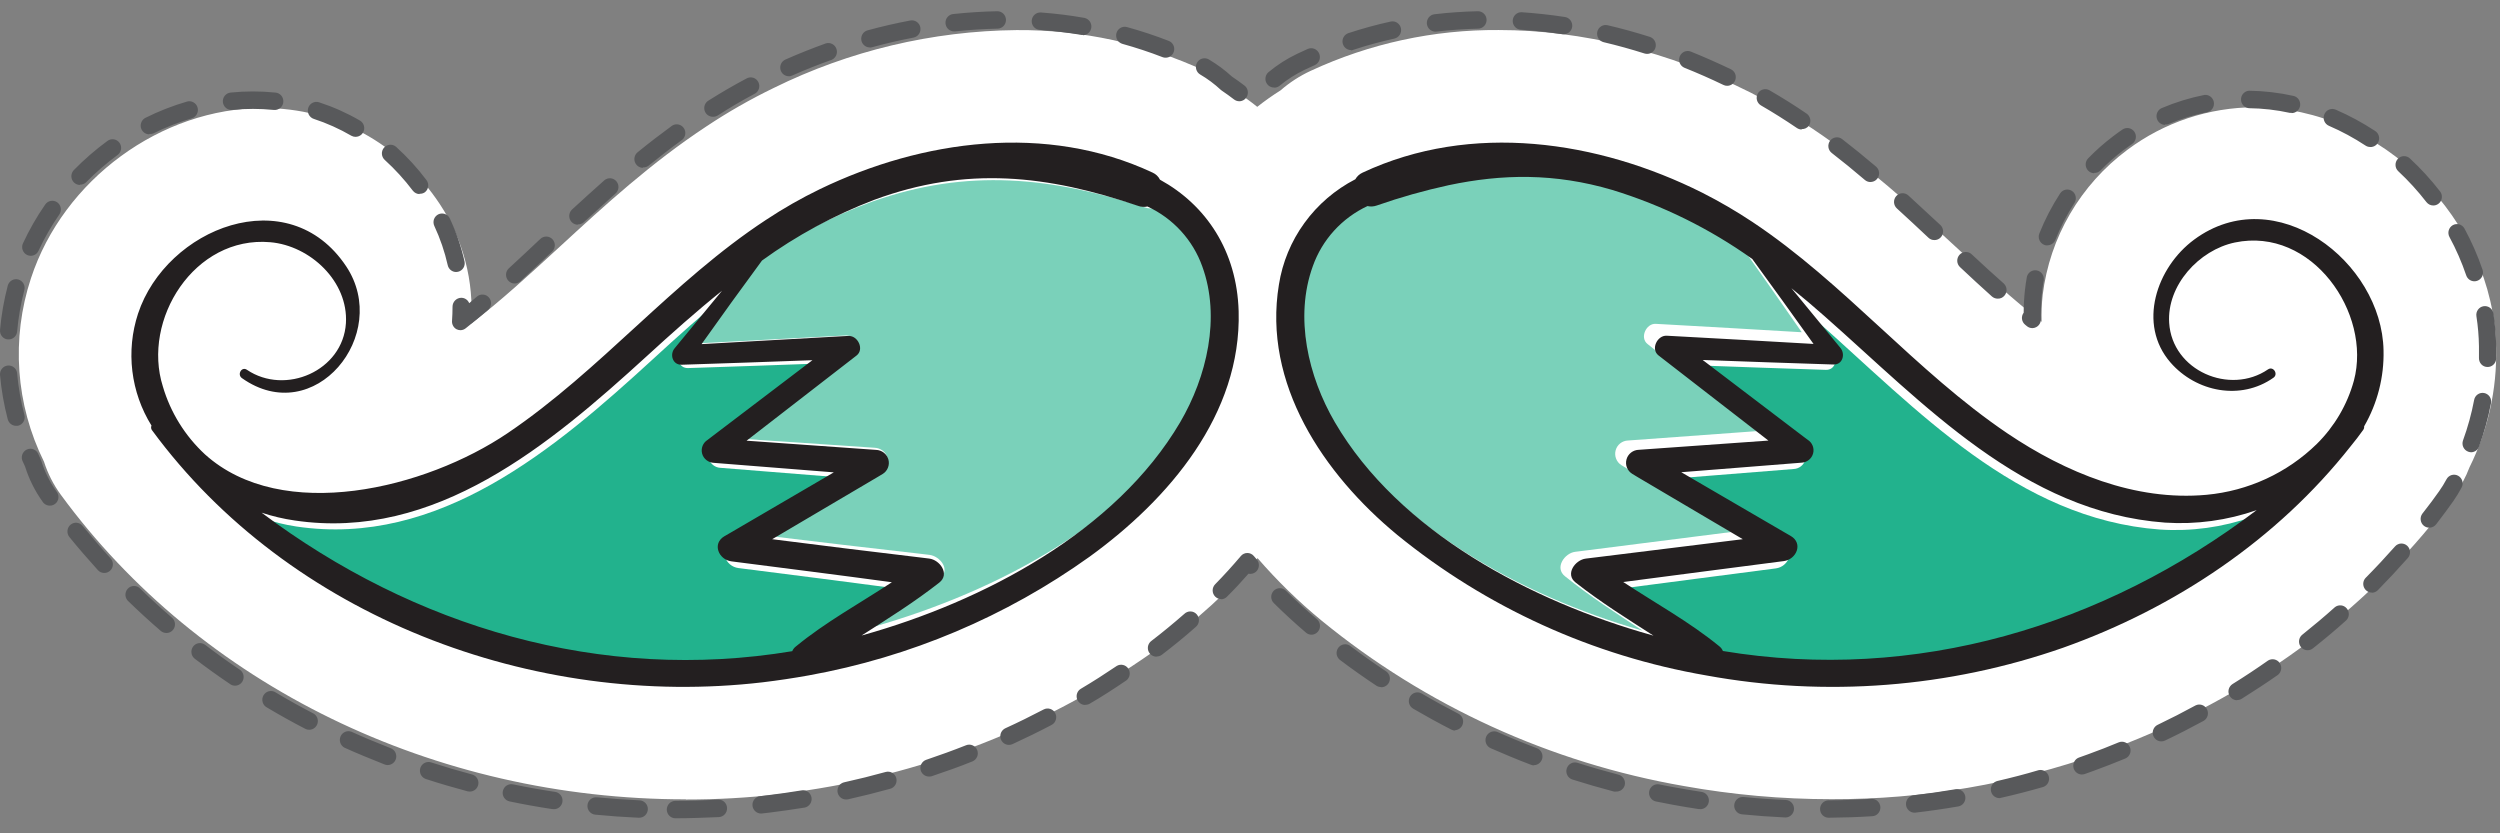 <svg width="87" height="29" viewBox="0 0 87 29" fill="none" xmlns="http://www.w3.org/2000/svg">
<rect x="0" y="0" width="87" height="29" fill="#808080" stroke="none"/>
<path d="M23.871 27.823C24.951 27.824 26.03 27.763 27.103 27.64C27.731 27.563 28.351 27.469 28.955 27.359C33.078 26.608 36.978 24.951 40.369 22.511C41.615 21.613 42.754 20.577 43.763 19.423C44.441 20.207 45.185 20.933 45.986 21.593C49.614 24.563 53.961 26.548 58.6 27.354C60.292 27.658 62.009 27.812 63.73 27.812C66.919 27.821 70.085 27.281 73.086 26.216C77.866 24.512 81.944 21.635 84.882 17.919C85.087 17.664 85.269 17.426 85.437 17.195C85.645 16.907 85.814 16.593 85.939 16.261C86.581 14.971 86.898 13.546 86.865 12.109C86.784 7.647 82.861 3.733 78.474 3.733C76.868 3.736 75.308 4.257 74.029 5.217C73.221 5.818 72.544 6.575 72.038 7.441C71.532 8.307 71.209 9.265 71.086 10.258C71.052 10.571 71.039 10.885 71.049 11.2C70.049 10.423 69.076 9.527 68.062 8.592C66.536 7.187 64.956 5.734 63.061 4.469C62.371 4.011 61.653 3.593 60.913 3.218C58.081 1.796 55.053 1.045 52.155 1.045C49.893 1.029 47.656 1.515 45.608 2.467C45.229 2.643 44.878 2.871 44.563 3.145C44.283 3.321 44.012 3.513 43.752 3.718C43.526 3.536 43.291 3.365 43.045 3.203C42.714 2.905 42.339 2.658 41.934 2.47C39.883 1.518 37.643 1.031 35.378 1.047C32.442 1.077 29.551 1.766 26.923 3.062C26.116 3.453 25.336 3.898 24.59 4.394C22.66 5.666 21.047 7.143 19.488 8.578C18.437 9.543 17.432 10.467 16.393 11.264C16.502 9.796 16.12 8.334 15.306 7.103C13.896 4.979 11.655 3.759 9.161 3.759C5.605 3.759 2.205 6.251 1.079 9.679C0.383 11.787 0.546 14.08 1.532 16.07C1.663 16.48 1.86 16.866 2.114 17.214C6.972 23.852 15.104 27.817 23.866 27.817L23.871 27.823Z" fill="white"/>
<path d="M23.503 28.476C23.424 28.476 23.348 28.444 23.292 28.387C23.236 28.331 23.204 28.253 23.204 28.173C23.204 28.093 23.236 28.016 23.292 27.959C23.348 27.902 23.424 27.87 23.503 27.87C23.992 27.87 24.489 27.855 24.986 27.829C25.025 27.826 25.065 27.831 25.102 27.843C25.14 27.856 25.174 27.877 25.204 27.903C25.233 27.93 25.257 27.963 25.274 27.999C25.291 28.035 25.3 28.075 25.301 28.115C25.303 28.155 25.298 28.195 25.285 28.232C25.272 28.27 25.252 28.304 25.225 28.334C25.199 28.364 25.168 28.388 25.132 28.405C25.097 28.422 25.058 28.433 25.019 28.435C24.511 28.457 24.003 28.476 23.503 28.476ZM63.637 28.457C63.557 28.457 63.481 28.425 63.425 28.369C63.37 28.312 63.338 28.235 63.338 28.154C63.338 28.074 63.37 27.997 63.425 27.94C63.481 27.884 63.557 27.852 63.637 27.852C64.132 27.852 64.628 27.829 65.12 27.799C65.199 27.794 65.277 27.822 65.336 27.875C65.396 27.929 65.432 28.004 65.437 28.085C65.439 28.125 65.434 28.164 65.421 28.202C65.408 28.239 65.388 28.274 65.362 28.304C65.336 28.334 65.305 28.358 65.269 28.375C65.234 28.392 65.196 28.402 65.157 28.404C64.66 28.436 64.152 28.453 63.646 28.457H63.637ZM22.24 28.457H22.22C21.719 28.435 21.211 28.399 20.713 28.35C20.634 28.342 20.561 28.303 20.511 28.241C20.46 28.179 20.436 28.099 20.444 28.019C20.451 27.939 20.49 27.865 20.551 27.814C20.612 27.763 20.691 27.739 20.77 27.746C21.259 27.793 21.755 27.829 22.253 27.852C22.332 27.854 22.407 27.887 22.462 27.945C22.517 28.003 22.547 28.081 22.545 28.161C22.543 28.241 22.51 28.318 22.453 28.373C22.396 28.429 22.319 28.459 22.24 28.457ZM62.141 28.448H62.128C61.627 28.425 61.119 28.388 60.62 28.339C60.581 28.335 60.543 28.324 60.508 28.305C60.474 28.287 60.443 28.261 60.418 28.23C60.393 28.2 60.374 28.164 60.363 28.126C60.351 28.088 60.347 28.047 60.352 28.008C60.36 27.928 60.398 27.854 60.459 27.803C60.52 27.752 60.599 27.728 60.678 27.735C61.165 27.784 61.662 27.82 62.161 27.84C62.236 27.848 62.306 27.884 62.356 27.941C62.407 27.999 62.434 28.073 62.432 28.15C62.43 28.227 62.4 28.3 62.347 28.355C62.295 28.411 62.224 28.444 62.148 28.448H62.141ZM26.484 28.311C26.407 28.311 26.334 28.281 26.279 28.228C26.223 28.175 26.19 28.102 26.186 28.025C26.181 27.948 26.206 27.872 26.256 27.812C26.305 27.753 26.374 27.715 26.45 27.707L26.695 27.677C27.105 27.626 27.516 27.568 27.917 27.502C27.992 27.495 28.068 27.517 28.128 27.564C28.188 27.612 28.228 27.68 28.241 27.756C28.253 27.832 28.236 27.91 28.194 27.974C28.152 28.039 28.087 28.084 28.013 28.102C27.605 28.168 27.186 28.228 26.767 28.28L26.515 28.309L26.484 28.311ZM66.616 28.282C66.541 28.279 66.47 28.248 66.417 28.195C66.364 28.142 66.332 28.071 66.328 27.995C66.324 27.919 66.348 27.845 66.395 27.786C66.442 27.727 66.509 27.688 66.582 27.677C67.074 27.62 67.567 27.549 68.047 27.466C68.125 27.453 68.205 27.471 68.27 27.518C68.335 27.564 68.378 27.635 68.392 27.714C68.405 27.794 68.387 27.875 68.341 27.941C68.295 28.006 68.225 28.051 68.147 28.064C67.656 28.149 67.151 28.222 66.649 28.28L66.616 28.282ZM19.259 28.156H19.215C18.718 28.081 18.217 27.991 17.732 27.889C17.654 27.873 17.586 27.826 17.542 27.759C17.498 27.692 17.483 27.61 17.499 27.531C17.515 27.452 17.561 27.383 17.627 27.339C17.694 27.295 17.774 27.279 17.852 27.295C18.33 27.395 18.82 27.483 19.307 27.556C19.385 27.564 19.456 27.603 19.506 27.663C19.556 27.724 19.581 27.802 19.575 27.88C19.569 27.959 19.534 28.032 19.475 28.085C19.417 28.137 19.341 28.164 19.263 28.16L19.259 28.156ZM59.16 28.156H59.115C58.811 28.111 58.509 28.06 58.207 28.004C58.021 27.968 57.819 27.931 57.626 27.891C57.588 27.883 57.551 27.868 57.519 27.846C57.486 27.823 57.458 27.795 57.437 27.762C57.415 27.729 57.4 27.691 57.392 27.652C57.385 27.613 57.385 27.573 57.393 27.534C57.401 27.495 57.416 27.458 57.438 27.425C57.46 27.392 57.488 27.363 57.521 27.341C57.553 27.32 57.59 27.304 57.629 27.297C57.667 27.289 57.707 27.289 57.745 27.297C57.931 27.337 58.116 27.372 58.312 27.406C58.609 27.462 58.906 27.511 59.202 27.556C59.279 27.565 59.35 27.603 59.4 27.663C59.45 27.723 59.474 27.801 59.469 27.879C59.463 27.958 59.428 28.031 59.37 28.083C59.312 28.136 59.237 28.163 59.16 28.16V28.156ZM29.45 27.822C29.375 27.824 29.302 27.797 29.245 27.747C29.189 27.697 29.153 27.628 29.145 27.552C29.137 27.477 29.157 27.401 29.201 27.339C29.246 27.278 29.311 27.236 29.385 27.222C29.865 27.116 30.349 26.996 30.823 26.864C30.9 26.843 30.982 26.854 31.05 26.894C31.119 26.933 31.17 27 31.191 27.077C31.211 27.155 31.201 27.237 31.162 27.307C31.122 27.377 31.058 27.428 30.981 27.449C30.497 27.583 30.002 27.707 29.513 27.816L29.45 27.822ZM69.578 27.775C69.505 27.774 69.434 27.747 69.38 27.697C69.325 27.647 69.291 27.579 69.283 27.505C69.275 27.431 69.294 27.357 69.336 27.296C69.379 27.236 69.442 27.193 69.513 27.177C69.993 27.066 70.475 26.942 70.946 26.801C71.021 26.785 71.098 26.798 71.163 26.838C71.228 26.878 71.276 26.942 71.297 27.016C71.317 27.09 71.31 27.169 71.275 27.238C71.24 27.307 71.181 27.359 71.109 27.385C70.629 27.524 70.136 27.651 69.645 27.762C69.62 27.77 69.595 27.774 69.569 27.775H69.578ZM16.347 27.547C16.321 27.547 16.296 27.544 16.271 27.538C15.785 27.408 15.296 27.265 14.819 27.109C14.782 27.097 14.747 27.077 14.717 27.051C14.688 27.025 14.663 26.994 14.645 26.958C14.627 26.922 14.617 26.884 14.614 26.844C14.611 26.804 14.615 26.764 14.627 26.726C14.639 26.688 14.659 26.653 14.684 26.623C14.71 26.593 14.741 26.568 14.776 26.55C14.811 26.532 14.85 26.521 14.889 26.518C14.928 26.515 14.967 26.519 15.005 26.532C15.472 26.684 15.95 26.825 16.425 26.951C16.495 26.969 16.557 27.013 16.598 27.074C16.639 27.135 16.656 27.209 16.647 27.282C16.638 27.355 16.603 27.423 16.548 27.471C16.494 27.52 16.423 27.547 16.351 27.547H16.347ZM56.243 27.547C56.219 27.55 56.194 27.55 56.169 27.547C55.684 27.419 55.194 27.278 54.716 27.126C54.64 27.101 54.577 27.047 54.541 26.975C54.505 26.903 54.498 26.819 54.523 26.742C54.548 26.666 54.601 26.602 54.672 26.565C54.743 26.528 54.825 26.522 54.901 26.547C55.368 26.697 55.847 26.834 56.323 26.959C56.362 26.969 56.398 26.986 56.43 27.011C56.462 27.035 56.489 27.066 56.508 27.101C56.529 27.136 56.541 27.174 56.547 27.215C56.552 27.255 56.549 27.296 56.538 27.335C56.518 27.399 56.477 27.455 56.422 27.494C56.367 27.532 56.301 27.55 56.234 27.545L56.243 27.547ZM32.329 27.024C32.266 27.024 32.205 27.004 32.153 26.967C32.102 26.93 32.064 26.878 32.043 26.817C32.02 26.743 32.027 26.662 32.061 26.591C32.096 26.521 32.156 26.468 32.229 26.442C32.698 26.284 33.167 26.114 33.621 25.934C33.695 25.905 33.777 25.906 33.849 25.939C33.922 25.971 33.979 26.031 34.008 26.106C34.036 26.181 34.035 26.264 34.003 26.337C33.971 26.411 33.912 26.469 33.838 26.498C33.373 26.686 32.894 26.855 32.416 27.015C32.386 27.023 32.356 27.025 32.325 27.023L32.329 27.024ZM72.444 26.953C72.374 26.952 72.307 26.925 72.254 26.879C72.201 26.833 72.165 26.769 72.154 26.699C72.142 26.629 72.155 26.557 72.19 26.496C72.225 26.434 72.28 26.387 72.346 26.363L72.667 26.248C73.037 26.116 73.386 25.977 73.731 25.834C73.767 25.819 73.806 25.811 73.846 25.812C73.885 25.812 73.924 25.82 73.96 25.836C73.997 25.851 74.03 25.874 74.058 25.902C74.085 25.931 74.107 25.964 74.122 26.002C74.137 26.038 74.144 26.078 74.144 26.118C74.144 26.158 74.136 26.198 74.121 26.235C74.105 26.271 74.083 26.305 74.055 26.333C74.027 26.361 73.993 26.383 73.957 26.398C73.605 26.543 73.24 26.686 72.869 26.821L72.543 26.938C72.511 26.948 72.478 26.953 72.444 26.953ZM53.383 26.635C53.347 26.635 53.311 26.628 53.277 26.614C52.808 26.438 52.337 26.238 51.878 26.039C51.804 26.007 51.746 25.946 51.716 25.871C51.686 25.795 51.687 25.71 51.719 25.636C51.751 25.561 51.811 25.502 51.885 25.472C51.96 25.442 52.043 25.443 52.117 25.475C52.567 25.676 53.029 25.866 53.487 26.039C53.552 26.065 53.606 26.112 53.64 26.174C53.674 26.235 53.686 26.307 53.674 26.377C53.661 26.446 53.626 26.509 53.573 26.555C53.52 26.601 53.453 26.627 53.383 26.628V26.635ZM13.49 26.624C13.453 26.624 13.417 26.617 13.383 26.603C12.914 26.415 12.443 26.227 11.985 26.018C11.918 25.982 11.867 25.921 11.842 25.848C11.818 25.775 11.821 25.696 11.852 25.625C11.883 25.555 11.94 25.499 12.009 25.469C12.079 25.439 12.158 25.437 12.229 25.464C12.676 25.667 13.136 25.858 13.596 26.037C13.662 26.062 13.717 26.109 13.752 26.171C13.786 26.233 13.798 26.305 13.786 26.375C13.773 26.446 13.737 26.509 13.682 26.554C13.628 26.6 13.56 26.624 13.49 26.624ZM35.111 25.922C35.043 25.923 34.976 25.9 34.923 25.856C34.869 25.813 34.832 25.752 34.817 25.684C34.803 25.616 34.812 25.545 34.843 25.483C34.874 25.421 34.925 25.372 34.987 25.343C35.436 25.138 35.883 24.918 36.32 24.689C36.391 24.652 36.473 24.645 36.548 24.67C36.586 24.682 36.621 24.701 36.651 24.727C36.681 24.753 36.705 24.784 36.723 24.82C36.741 24.855 36.752 24.894 36.756 24.933C36.759 24.973 36.754 25.013 36.742 25.051C36.73 25.089 36.711 25.124 36.686 25.155C36.66 25.185 36.629 25.21 36.594 25.229C36.15 25.462 35.692 25.686 35.234 25.896C35.195 25.913 35.154 25.922 35.111 25.922ZM75.216 25.8C75.148 25.801 75.081 25.778 75.028 25.735C74.975 25.692 74.937 25.631 74.922 25.564C74.907 25.497 74.916 25.426 74.946 25.364C74.976 25.302 75.026 25.252 75.088 25.223C75.535 25.009 75.98 24.781 76.41 24.546C76.479 24.513 76.558 24.509 76.631 24.533C76.704 24.558 76.765 24.61 76.801 24.678C76.837 24.747 76.846 24.827 76.826 24.902C76.806 24.977 76.759 25.041 76.693 25.082C76.254 25.321 75.8 25.554 75.342 25.772C75.302 25.791 75.259 25.8 75.216 25.8ZM50.645 25.424C50.598 25.425 50.551 25.414 50.51 25.392C50.061 25.163 49.614 24.916 49.18 24.663C49.146 24.643 49.116 24.617 49.091 24.586C49.067 24.555 49.049 24.519 49.038 24.481C49.027 24.442 49.024 24.402 49.029 24.363C49.033 24.323 49.045 24.285 49.064 24.25C49.084 24.215 49.109 24.184 49.14 24.16C49.171 24.135 49.206 24.117 49.244 24.106C49.282 24.095 49.321 24.091 49.36 24.096C49.399 24.101 49.437 24.113 49.471 24.132C49.896 24.383 50.333 24.621 50.769 24.847C50.825 24.88 50.868 24.93 50.894 24.99C50.919 25.05 50.924 25.117 50.909 25.18C50.894 25.244 50.859 25.3 50.809 25.342C50.76 25.384 50.698 25.408 50.634 25.411L50.645 25.424ZM10.757 25.396C10.71 25.397 10.664 25.385 10.622 25.362C10.175 25.131 9.73 24.883 9.297 24.625C9.26 24.607 9.227 24.581 9.2 24.549C9.173 24.517 9.153 24.48 9.141 24.44C9.129 24.399 9.126 24.357 9.13 24.316C9.135 24.274 9.149 24.234 9.169 24.198C9.19 24.162 9.218 24.13 9.251 24.105C9.285 24.081 9.323 24.063 9.363 24.054C9.403 24.045 9.445 24.044 9.486 24.052C9.526 24.06 9.565 24.077 9.599 24.1C10.023 24.354 10.459 24.597 10.896 24.823C10.957 24.853 11.005 24.904 11.034 24.966C11.062 25.028 11.069 25.098 11.053 25.165C11.037 25.231 10.999 25.29 10.946 25.332C10.893 25.374 10.827 25.397 10.759 25.396H10.757ZM37.766 24.533C37.7 24.533 37.636 24.512 37.584 24.471C37.532 24.431 37.494 24.374 37.477 24.31C37.459 24.246 37.464 24.177 37.488 24.116C37.513 24.054 37.557 24.002 37.614 23.969C38.039 23.717 38.459 23.448 38.867 23.172C38.933 23.134 39.011 23.123 39.085 23.141C39.158 23.159 39.223 23.204 39.265 23.268C39.307 23.332 39.323 23.41 39.311 23.486C39.299 23.562 39.259 23.63 39.199 23.677C38.782 23.959 38.352 24.241 37.918 24.491C37.871 24.517 37.819 24.529 37.766 24.527V24.533ZM77.848 24.367C77.797 24.368 77.747 24.355 77.702 24.329C77.658 24.304 77.621 24.267 77.594 24.223C77.574 24.189 77.56 24.151 77.553 24.112C77.547 24.072 77.549 24.032 77.558 23.993C77.567 23.954 77.584 23.918 77.607 23.886C77.63 23.853 77.659 23.826 77.692 23.805C78.113 23.544 78.53 23.267 78.931 22.985C78.996 22.945 79.075 22.932 79.149 22.948C79.224 22.964 79.29 23.009 79.334 23.072C79.377 23.136 79.395 23.215 79.384 23.291C79.372 23.368 79.332 23.438 79.272 23.486C78.862 23.773 78.436 24.05 78.004 24.322C77.957 24.35 77.903 24.363 77.848 24.362V24.367ZM48.055 23.909C47.997 23.908 47.94 23.891 47.892 23.858C47.469 23.578 47.052 23.282 46.652 22.982C46.617 22.959 46.587 22.93 46.564 22.895C46.541 22.86 46.525 22.821 46.517 22.78C46.51 22.739 46.511 22.697 46.52 22.656C46.529 22.616 46.547 22.577 46.571 22.544C46.596 22.51 46.627 22.482 46.662 22.461C46.698 22.44 46.737 22.427 46.779 22.422C46.819 22.417 46.861 22.421 46.9 22.433C46.94 22.445 46.976 22.466 47.008 22.493C47.399 22.788 47.807 23.078 48.22 23.352C48.278 23.386 48.323 23.439 48.347 23.502C48.372 23.565 48.375 23.635 48.356 23.7C48.337 23.765 48.297 23.822 48.242 23.861C48.188 23.9 48.122 23.92 48.055 23.916V23.909ZM8.179 23.862C8.12 23.862 8.062 23.844 8.014 23.811C7.595 23.529 7.18 23.23 6.779 22.925C6.748 22.901 6.721 22.871 6.701 22.837C6.681 22.803 6.668 22.765 6.663 22.725C6.652 22.645 6.672 22.565 6.72 22.5C6.767 22.436 6.838 22.393 6.917 22.382C6.996 22.371 7.075 22.392 7.139 22.44C7.53 22.739 7.936 23.03 8.346 23.307C8.399 23.343 8.44 23.396 8.461 23.457C8.483 23.518 8.484 23.585 8.466 23.647C8.447 23.709 8.409 23.764 8.357 23.803C8.306 23.841 8.243 23.862 8.179 23.862ZM40.25 22.852C40.187 22.853 40.125 22.834 40.073 22.798C40.021 22.761 39.982 22.709 39.961 22.648C39.941 22.587 39.94 22.521 39.958 22.46C39.977 22.399 40.014 22.345 40.065 22.307C40.46 22.004 40.845 21.686 41.211 21.366C41.24 21.337 41.275 21.314 41.313 21.299C41.351 21.283 41.392 21.276 41.433 21.278C41.474 21.279 41.515 21.289 41.552 21.307C41.589 21.325 41.622 21.351 41.649 21.382C41.676 21.414 41.697 21.451 41.709 21.491C41.721 21.53 41.726 21.572 41.721 21.614C41.717 21.655 41.704 21.696 41.684 21.732C41.664 21.768 41.636 21.8 41.604 21.825C41.233 22.156 40.831 22.482 40.425 22.792C40.375 22.827 40.315 22.846 40.254 22.846L40.25 22.852ZM80.306 22.628C80.244 22.628 80.183 22.609 80.132 22.573C80.081 22.536 80.043 22.484 80.022 22.425C80.002 22.365 80.001 22.3 80.018 22.24C80.036 22.179 80.072 22.125 80.121 22.087C80.507 21.778 80.89 21.457 81.257 21.128C81.318 21.081 81.393 21.06 81.468 21.067C81.544 21.075 81.613 21.111 81.663 21.169C81.714 21.226 81.74 21.301 81.739 21.378C81.737 21.454 81.707 21.528 81.654 21.583C81.283 21.919 80.885 22.25 80.488 22.564C80.436 22.605 80.372 22.628 80.306 22.628ZM45.639 22.088C45.572 22.088 45.506 22.064 45.454 22.021C45.056 21.682 44.683 21.338 44.329 20.988C44.301 20.961 44.278 20.928 44.263 20.891C44.247 20.854 44.239 20.815 44.238 20.775C44.238 20.735 44.245 20.696 44.26 20.659C44.274 20.622 44.296 20.588 44.323 20.56C44.351 20.531 44.383 20.509 44.419 20.493C44.455 20.477 44.494 20.469 44.533 20.468C44.573 20.468 44.612 20.475 44.648 20.49C44.684 20.504 44.718 20.526 44.746 20.554C45.089 20.894 45.452 21.227 45.823 21.543C45.871 21.583 45.907 21.637 45.924 21.697C45.941 21.758 45.94 21.822 45.919 21.882C45.899 21.942 45.861 21.993 45.811 22.03C45.76 22.067 45.7 22.088 45.638 22.088H45.639ZM5.782 22.028C5.714 22.026 5.649 22.001 5.596 21.957C5.214 21.628 4.836 21.282 4.473 20.93C4.441 20.904 4.415 20.87 4.397 20.833C4.378 20.796 4.367 20.755 4.365 20.713C4.363 20.672 4.369 20.63 4.383 20.591C4.397 20.552 4.419 20.516 4.447 20.486C4.476 20.455 4.51 20.431 4.548 20.415C4.586 20.399 4.627 20.391 4.668 20.391C4.709 20.392 4.75 20.401 4.787 20.418C4.825 20.435 4.859 20.459 4.886 20.49C5.24 20.834 5.609 21.173 5.984 21.494C6.03 21.534 6.063 21.587 6.079 21.646C6.095 21.705 6.093 21.768 6.073 21.826C6.053 21.884 6.016 21.934 5.967 21.971C5.918 22.007 5.859 22.027 5.798 22.028H5.782ZM42.499 20.849C42.42 20.849 42.344 20.817 42.288 20.761C42.26 20.733 42.238 20.699 42.223 20.663C42.208 20.626 42.2 20.586 42.2 20.547C42.2 20.507 42.208 20.467 42.223 20.43C42.238 20.394 42.26 20.36 42.288 20.332C42.601 20.013 42.901 19.682 43.181 19.351C43.209 19.317 43.243 19.29 43.283 19.272C43.322 19.253 43.364 19.244 43.407 19.244C43.451 19.244 43.494 19.253 43.533 19.272C43.572 19.29 43.607 19.317 43.635 19.351L43.736 19.469C43.788 19.53 43.814 19.609 43.809 19.689C43.804 19.77 43.767 19.845 43.708 19.898C43.672 19.928 43.63 19.95 43.585 19.962C43.539 19.974 43.492 19.975 43.446 19.966C43.213 20.234 42.966 20.5 42.705 20.759C42.654 20.815 42.584 20.85 42.508 20.855L42.499 20.849ZM82.542 20.622C82.483 20.622 82.424 20.605 82.375 20.571C82.325 20.538 82.287 20.49 82.264 20.435C82.241 20.379 82.235 20.317 82.247 20.258C82.259 20.199 82.288 20.145 82.331 20.103C82.679 19.751 83.02 19.386 83.347 19.016C83.373 18.986 83.404 18.962 83.44 18.945C83.475 18.927 83.513 18.917 83.552 18.915C83.592 18.912 83.631 18.918 83.668 18.931C83.705 18.944 83.739 18.964 83.769 18.991C83.798 19.017 83.822 19.049 83.839 19.085C83.856 19.121 83.866 19.16 83.868 19.199C83.871 19.239 83.865 19.279 83.852 19.316C83.84 19.354 83.82 19.389 83.793 19.418C83.46 19.794 83.109 20.171 82.754 20.533C82.7 20.59 82.627 20.624 82.55 20.627L82.542 20.622ZM3.629 19.939C3.588 19.939 3.547 19.931 3.509 19.915C3.471 19.898 3.437 19.874 3.409 19.843C3.068 19.467 2.732 19.08 2.413 18.687C2.364 18.625 2.34 18.545 2.348 18.465C2.355 18.385 2.394 18.312 2.454 18.26C2.484 18.235 2.519 18.216 2.557 18.204C2.594 18.192 2.634 18.188 2.673 18.192C2.712 18.196 2.75 18.208 2.785 18.226C2.819 18.245 2.85 18.271 2.875 18.302C3.186 18.677 3.514 19.065 3.848 19.43C3.888 19.473 3.914 19.527 3.924 19.585C3.934 19.643 3.927 19.703 3.904 19.757C3.881 19.811 3.842 19.858 3.793 19.89C3.745 19.922 3.688 19.939 3.629 19.939ZM84.537 18.363C84.47 18.363 84.404 18.34 84.352 18.298C84.289 18.248 84.249 18.175 84.24 18.095C84.23 18.015 84.252 17.934 84.301 17.871L84.338 17.824C84.542 17.564 84.72 17.326 84.885 17.09C84.978 16.959 85.062 16.821 85.138 16.679C85.175 16.608 85.239 16.555 85.315 16.532C85.391 16.509 85.473 16.517 85.543 16.556C85.612 16.594 85.664 16.658 85.687 16.735C85.71 16.812 85.702 16.896 85.664 16.966C85.576 17.131 85.479 17.29 85.373 17.442C85.201 17.687 85.017 17.933 84.817 18.194L84.782 18.241C84.753 18.28 84.716 18.311 84.674 18.332C84.631 18.353 84.584 18.364 84.537 18.363ZM1.731 17.596C1.664 17.596 1.598 17.573 1.546 17.53C1.523 17.513 1.503 17.491 1.488 17.467C1.218 17.091 1.009 16.674 0.871 16.231C0.845 16.177 0.819 16.122 0.795 16.068C0.775 16.031 0.763 15.99 0.759 15.949C0.755 15.907 0.76 15.865 0.773 15.825C0.786 15.785 0.807 15.749 0.835 15.717C0.862 15.686 0.896 15.661 0.934 15.644C0.971 15.626 1.012 15.617 1.053 15.616C1.095 15.616 1.136 15.624 1.174 15.64C1.212 15.656 1.246 15.68 1.275 15.71C1.303 15.74 1.326 15.776 1.34 15.816L1.418 15.989C1.425 16.001 1.431 16.014 1.434 16.028C1.555 16.417 1.737 16.784 1.974 17.113C2.013 17.166 2.034 17.23 2.034 17.296C2.034 17.363 2.013 17.427 1.974 17.48C1.945 17.517 1.908 17.547 1.866 17.567C1.824 17.588 1.778 17.598 1.731 17.596ZM86.001 15.739C85.966 15.739 85.931 15.732 85.898 15.72C85.86 15.707 85.825 15.686 85.795 15.659C85.766 15.633 85.742 15.6 85.724 15.563C85.707 15.527 85.697 15.488 85.695 15.447C85.693 15.407 85.699 15.367 85.712 15.329C85.879 14.87 86.009 14.399 86.1 13.918C86.114 13.839 86.159 13.77 86.225 13.724C86.291 13.679 86.371 13.662 86.449 13.677C86.527 13.692 86.596 13.738 86.641 13.804C86.685 13.87 86.702 13.952 86.687 14.031C86.591 14.543 86.452 15.047 86.272 15.536C86.253 15.593 86.216 15.643 86.168 15.68C86.12 15.716 86.061 15.736 86.001 15.739ZM0.559 14.819C0.494 14.819 0.43 14.796 0.377 14.755C0.325 14.715 0.288 14.658 0.27 14.593C0.137 14.088 0.047 13.572 0.001 13.052C-0.006 12.971 0.019 12.891 0.069 12.829C0.12 12.767 0.193 12.728 0.272 12.721C0.311 12.717 0.351 12.721 0.389 12.733C0.426 12.745 0.461 12.764 0.492 12.79C0.522 12.815 0.547 12.847 0.565 12.883C0.583 12.918 0.593 12.957 0.596 12.997C0.64 13.483 0.724 13.965 0.849 14.437C0.86 14.476 0.863 14.517 0.858 14.557C0.853 14.597 0.841 14.636 0.821 14.671C0.801 14.706 0.775 14.736 0.743 14.761C0.712 14.785 0.676 14.803 0.637 14.813C0.612 14.819 0.586 14.821 0.559 14.819ZM86.559 12.771C86.52 12.771 86.481 12.762 86.445 12.746C86.409 12.73 86.377 12.707 86.35 12.678C86.323 12.649 86.302 12.615 86.288 12.578C86.274 12.541 86.267 12.501 86.268 12.461C86.268 12.382 86.268 12.303 86.268 12.224V12.053C86.263 11.701 86.233 11.35 86.179 11.002C86.173 10.963 86.175 10.922 86.184 10.884C86.194 10.845 86.211 10.809 86.234 10.776C86.257 10.744 86.286 10.717 86.32 10.696C86.353 10.676 86.391 10.662 86.43 10.656C86.469 10.65 86.508 10.652 86.546 10.661C86.584 10.671 86.62 10.688 86.652 10.711C86.684 10.735 86.71 10.764 86.731 10.799C86.751 10.833 86.765 10.87 86.771 10.91C86.828 11.283 86.86 11.66 86.867 12.038C86.867 12.098 86.867 12.158 86.867 12.226C86.867 12.294 86.867 12.393 86.867 12.478C86.866 12.518 86.857 12.557 86.841 12.593C86.825 12.63 86.802 12.662 86.773 12.689C86.745 12.717 86.711 12.738 86.674 12.752C86.638 12.766 86.599 12.773 86.559 12.771ZM0.298 11.812H0.272C0.233 11.809 0.195 11.798 0.16 11.78C0.125 11.761 0.094 11.736 0.069 11.705C0.044 11.675 0.025 11.639 0.013 11.601C0.002 11.563 -0.002 11.523 0.001 11.483C0.047 10.962 0.137 10.445 0.27 9.94C0.28 9.901 0.298 9.865 0.322 9.834C0.346 9.802 0.376 9.776 0.41 9.756C0.444 9.736 0.481 9.723 0.52 9.718C0.559 9.713 0.598 9.716 0.636 9.726C0.674 9.737 0.71 9.754 0.741 9.779C0.772 9.803 0.798 9.833 0.817 9.868C0.837 9.902 0.85 9.94 0.855 9.98C0.86 10.019 0.857 10.059 0.847 10.098C0.723 10.569 0.639 11.051 0.596 11.538C0.59 11.613 0.555 11.683 0.5 11.734C0.445 11.785 0.373 11.813 0.298 11.812ZM16.022 11.491C15.973 11.49 15.925 11.478 15.882 11.455C15.831 11.426 15.789 11.382 15.763 11.329C15.736 11.277 15.725 11.217 15.731 11.158C15.742 10.996 15.748 10.836 15.748 10.675C15.748 10.593 15.779 10.515 15.835 10.457C15.892 10.398 15.968 10.365 16.048 10.363C16.108 10.362 16.167 10.379 16.217 10.413C16.267 10.446 16.306 10.494 16.328 10.551L16.597 10.321C16.658 10.269 16.736 10.244 16.815 10.251C16.895 10.258 16.968 10.296 17.019 10.358C17.07 10.419 17.095 10.499 17.088 10.579C17.081 10.66 17.043 10.734 16.983 10.786C16.727 11.004 16.47 11.215 16.213 11.419C16.16 11.465 16.092 11.49 16.022 11.491ZM70.728 11.419C70.66 11.419 70.595 11.397 70.542 11.355L70.474 11.299C70.413 11.25 70.375 11.178 70.365 11.101C70.356 11.023 70.377 10.944 70.424 10.882C70.424 10.625 70.438 10.369 70.466 10.114C70.483 9.955 70.507 9.793 70.535 9.633C70.554 9.559 70.6 9.494 70.663 9.453C70.727 9.412 70.804 9.396 70.879 9.41C70.953 9.423 71.02 9.465 71.065 9.526C71.111 9.587 71.132 9.664 71.124 9.74C71.098 9.887 71.076 10.034 71.061 10.18C71.035 10.418 71.022 10.657 71.022 10.897C71.022 10.966 71.022 11.036 71.022 11.105C71.024 11.163 71.01 11.22 70.98 11.27C70.951 11.32 70.908 11.36 70.857 11.386C70.817 11.407 70.773 11.418 70.728 11.419ZM69.519 10.393C69.446 10.393 69.375 10.366 69.32 10.318C68.95 9.988 68.579 9.644 68.208 9.295C68.15 9.24 68.115 9.164 68.112 9.084C68.109 9.003 68.138 8.925 68.192 8.866C68.245 8.807 68.32 8.772 68.399 8.769C68.479 8.765 68.556 8.794 68.614 8.849C68.985 9.196 69.356 9.534 69.727 9.862C69.756 9.889 69.78 9.92 69.798 9.956C69.815 9.992 69.826 10.03 69.828 10.07C69.831 10.11 69.826 10.149 69.813 10.187C69.8 10.225 69.78 10.259 69.754 10.289C69.725 10.324 69.689 10.351 69.648 10.369C69.608 10.386 69.563 10.395 69.519 10.393ZM17.908 9.866C17.866 9.867 17.825 9.858 17.786 9.84C17.748 9.822 17.715 9.797 17.687 9.765C17.661 9.735 17.64 9.701 17.627 9.664C17.614 9.626 17.608 9.587 17.61 9.547C17.611 9.507 17.621 9.468 17.638 9.432C17.655 9.397 17.678 9.364 17.707 9.338C18.071 9.003 18.437 8.662 18.805 8.313C18.834 8.286 18.867 8.265 18.904 8.251C18.941 8.237 18.98 8.23 19.019 8.232C19.059 8.233 19.097 8.242 19.133 8.259C19.169 8.275 19.201 8.299 19.228 8.328C19.254 8.357 19.275 8.391 19.289 8.429C19.303 8.466 19.309 8.506 19.308 8.546C19.306 8.585 19.297 8.625 19.281 8.661C19.265 8.697 19.242 8.73 19.213 8.757C18.842 9.109 18.474 9.453 18.11 9.787C18.055 9.838 17.982 9.866 17.908 9.866ZM86.109 9.789C86.046 9.789 85.986 9.769 85.935 9.733C85.884 9.696 85.846 9.644 85.825 9.584C85.668 9.123 85.473 8.675 85.241 8.247C85.222 8.212 85.21 8.174 85.206 8.135C85.201 8.095 85.205 8.055 85.216 8.017C85.227 7.979 85.245 7.943 85.269 7.912C85.294 7.881 85.324 7.855 85.358 7.835C85.427 7.797 85.509 7.787 85.585 7.809C85.623 7.82 85.658 7.839 85.689 7.864C85.72 7.888 85.745 7.919 85.764 7.954C86.013 8.413 86.223 8.892 86.393 9.387C86.405 9.424 86.411 9.464 86.409 9.504C86.406 9.544 86.396 9.583 86.379 9.619C86.362 9.654 86.338 9.686 86.308 9.713C86.279 9.739 86.244 9.759 86.207 9.772C86.176 9.784 86.142 9.789 86.109 9.789ZM15.872 9.466C15.804 9.466 15.739 9.442 15.686 9.399C15.633 9.356 15.596 9.296 15.581 9.229C15.475 8.757 15.318 8.299 15.114 7.862C15.097 7.826 15.088 7.787 15.086 7.747C15.084 7.708 15.089 7.668 15.102 7.63C15.116 7.593 15.136 7.558 15.162 7.529C15.189 7.499 15.22 7.476 15.256 7.458C15.291 7.441 15.33 7.432 15.369 7.43C15.408 7.428 15.447 7.434 15.484 7.447C15.521 7.46 15.555 7.481 15.584 7.507C15.613 7.534 15.637 7.566 15.653 7.602C15.878 8.079 16.05 8.58 16.165 9.095C16.182 9.174 16.168 9.256 16.126 9.324C16.083 9.392 16.016 9.44 15.939 9.458C15.917 9.463 15.895 9.466 15.872 9.466ZM1.069 8.902C1.026 8.901 0.983 8.892 0.943 8.873C0.871 8.839 0.816 8.777 0.789 8.702C0.761 8.626 0.765 8.542 0.799 8.469C1.018 7.996 1.278 7.543 1.575 7.115C1.621 7.049 1.69 7.005 1.768 6.991C1.846 6.977 1.927 6.995 1.992 7.041C2.056 7.087 2.101 7.158 2.114 7.237C2.128 7.316 2.11 7.397 2.065 7.463C1.788 7.863 1.545 8.285 1.34 8.727C1.316 8.779 1.278 8.824 1.23 8.855C1.182 8.886 1.126 8.902 1.069 8.902ZM71.247 8.542C71.209 8.542 71.171 8.535 71.135 8.52C71.062 8.49 71.003 8.431 70.972 8.357C70.94 8.283 70.939 8.2 70.969 8.125C71.164 7.638 71.406 7.171 71.692 6.732C71.713 6.699 71.741 6.67 71.773 6.648C71.806 6.625 71.842 6.61 71.881 6.602C71.919 6.594 71.959 6.593 71.997 6.601C72.036 6.608 72.072 6.623 72.105 6.645C72.138 6.667 72.166 6.695 72.188 6.728C72.21 6.761 72.225 6.798 72.233 6.837C72.241 6.876 72.241 6.916 72.234 6.955C72.227 6.994 72.212 7.031 72.19 7.065C71.927 7.471 71.704 7.902 71.525 8.353C71.501 8.408 71.463 8.454 71.413 8.487C71.364 8.52 71.306 8.537 71.247 8.537V8.542ZM67.313 8.354C67.238 8.355 67.165 8.326 67.111 8.274C66.749 7.933 66.384 7.593 66.011 7.253C65.952 7.199 65.917 7.124 65.912 7.044C65.908 6.963 65.935 6.885 65.988 6.825C66.041 6.765 66.115 6.729 66.194 6.724C66.273 6.72 66.351 6.748 66.41 6.801C66.781 7.144 67.151 7.488 67.522 7.828C67.567 7.869 67.598 7.923 67.612 7.983C67.626 8.043 67.621 8.105 67.599 8.162C67.577 8.22 67.538 8.268 67.488 8.303C67.438 8.337 67.379 8.355 67.318 8.354H67.313ZM20.108 7.82C20.048 7.82 19.989 7.801 19.94 7.767C19.89 7.732 19.852 7.683 19.83 7.626C19.808 7.569 19.804 7.507 19.817 7.447C19.831 7.388 19.862 7.334 19.906 7.292C20.277 6.952 20.648 6.613 21.028 6.277C21.088 6.224 21.166 6.198 21.245 6.204C21.324 6.209 21.398 6.247 21.45 6.308C21.501 6.369 21.527 6.448 21.522 6.528C21.516 6.608 21.479 6.683 21.419 6.735C21.048 7.068 20.677 7.405 20.307 7.741C20.251 7.787 20.18 7.811 20.108 7.809V7.82ZM84.678 7.151C84.633 7.151 84.588 7.141 84.547 7.121C84.507 7.101 84.471 7.072 84.442 7.036C84.144 6.651 83.816 6.29 83.46 5.959C83.401 5.905 83.367 5.829 83.364 5.749C83.36 5.668 83.389 5.59 83.442 5.531C83.496 5.472 83.57 5.437 83.649 5.434C83.728 5.43 83.806 5.459 83.864 5.513C84.244 5.866 84.595 6.25 84.913 6.66C84.948 6.705 84.97 6.759 84.976 6.815C84.982 6.872 84.972 6.929 84.948 6.981C84.923 7.032 84.885 7.075 84.837 7.105C84.789 7.136 84.734 7.151 84.678 7.151ZM14.602 6.754C14.556 6.754 14.511 6.743 14.47 6.722C14.429 6.701 14.393 6.671 14.365 6.634C14.073 6.248 13.747 5.891 13.39 5.566C13.331 5.513 13.295 5.438 13.29 5.357C13.285 5.277 13.312 5.198 13.365 5.138C13.418 5.078 13.492 5.042 13.571 5.037C13.65 5.032 13.727 5.059 13.787 5.113C14.174 5.463 14.527 5.849 14.841 6.267C14.865 6.299 14.883 6.335 14.893 6.374C14.903 6.412 14.905 6.452 14.9 6.492C14.894 6.531 14.881 6.569 14.862 6.604C14.842 6.638 14.815 6.668 14.784 6.692C14.73 6.729 14.665 6.747 14.601 6.743L14.602 6.754ZM2.782 6.437C2.723 6.436 2.666 6.418 2.617 6.385C2.568 6.352 2.53 6.305 2.507 6.249C2.484 6.194 2.478 6.134 2.489 6.075C2.5 6.016 2.528 5.962 2.569 5.919C2.932 5.548 3.324 5.208 3.742 4.902C3.807 4.855 3.887 4.836 3.965 4.849C4.043 4.862 4.113 4.906 4.16 4.972C4.206 5.037 4.225 5.118 4.212 5.198C4.199 5.277 4.155 5.348 4.091 5.395C3.701 5.682 3.334 6 2.994 6.346C2.965 6.373 2.931 6.394 2.895 6.407C2.858 6.421 2.819 6.427 2.78 6.425L2.782 6.437ZM65.084 6.335C65.016 6.333 64.951 6.308 64.899 6.264C64.501 5.923 64.122 5.617 63.744 5.323C63.713 5.299 63.687 5.269 63.667 5.235C63.647 5.2 63.634 5.162 63.629 5.123C63.623 5.083 63.626 5.043 63.636 5.005C63.646 4.966 63.663 4.93 63.687 4.898C63.71 4.867 63.74 4.84 63.774 4.82C63.808 4.8 63.845 4.787 63.884 4.781C63.923 4.776 63.963 4.778 64.001 4.788C64.039 4.798 64.074 4.816 64.106 4.84C64.491 5.137 64.877 5.451 65.285 5.797C65.332 5.837 65.366 5.89 65.382 5.949C65.398 6.009 65.396 6.072 65.376 6.131C65.356 6.189 65.318 6.24 65.269 6.276C65.219 6.312 65.16 6.332 65.099 6.333L65.084 6.335ZM72.88 6.028C72.821 6.028 72.763 6.01 72.715 5.977C72.666 5.944 72.627 5.896 72.605 5.841C72.582 5.786 72.576 5.726 72.587 5.667C72.598 5.608 72.626 5.554 72.667 5.511C72.936 5.234 73.226 4.977 73.534 4.744C73.642 4.661 73.751 4.582 73.862 4.507C73.895 4.485 73.931 4.469 73.97 4.461C74.008 4.453 74.048 4.453 74.087 4.46C74.125 4.468 74.162 4.483 74.195 4.505C74.227 4.527 74.256 4.555 74.278 4.588C74.3 4.621 74.315 4.658 74.323 4.697C74.331 4.736 74.331 4.776 74.324 4.815C74.316 4.855 74.302 4.892 74.28 4.925C74.258 4.958 74.231 4.987 74.198 5.009C74.094 5.081 73.992 5.154 73.892 5.229C73.609 5.445 73.342 5.681 73.093 5.936C73.064 5.964 73.03 5.985 72.993 5.999C72.957 6.012 72.917 6.019 72.878 6.017L72.88 6.028ZM22.374 5.84C22.312 5.84 22.252 5.82 22.202 5.783C22.151 5.746 22.114 5.695 22.093 5.636C22.073 5.577 22.071 5.512 22.088 5.452C22.105 5.392 22.14 5.338 22.188 5.299C22.6 4.964 22.995 4.661 23.391 4.372C23.456 4.331 23.534 4.317 23.608 4.332C23.683 4.347 23.75 4.391 23.794 4.454C23.838 4.517 23.857 4.594 23.847 4.671C23.837 4.747 23.799 4.817 23.74 4.866C23.351 5.148 22.965 5.446 22.561 5.773C22.506 5.812 22.439 5.83 22.372 5.825L22.374 5.84ZM82.483 5.115C82.425 5.115 82.368 5.098 82.32 5.066C81.916 4.8 81.491 4.57 81.048 4.379C80.974 4.348 80.916 4.288 80.885 4.213C80.855 4.138 80.856 4.054 80.887 3.979C80.918 3.904 80.977 3.845 81.051 3.814C81.125 3.783 81.208 3.784 81.281 3.815C81.756 4.021 82.213 4.268 82.646 4.552C82.704 4.586 82.748 4.639 82.773 4.702C82.798 4.765 82.801 4.834 82.782 4.899C82.763 4.964 82.724 5.021 82.669 5.06C82.615 5.1 82.549 5.119 82.483 5.117V5.115ZM12.376 4.763C12.324 4.763 12.273 4.749 12.227 4.724C11.812 4.483 11.374 4.286 10.919 4.137C10.881 4.125 10.847 4.105 10.817 4.079C10.787 4.053 10.762 4.021 10.745 3.986C10.727 3.95 10.716 3.912 10.713 3.872C10.71 3.832 10.715 3.792 10.727 3.754C10.739 3.716 10.758 3.681 10.784 3.651C10.809 3.621 10.841 3.596 10.876 3.578C10.911 3.56 10.949 3.549 10.988 3.546C11.027 3.542 11.067 3.547 11.104 3.56C11.6 3.721 12.077 3.934 12.528 4.197C12.584 4.23 12.628 4.282 12.653 4.343C12.678 4.404 12.682 4.472 12.666 4.536C12.649 4.6 12.612 4.657 12.56 4.698C12.508 4.738 12.445 4.761 12.38 4.761L12.376 4.763ZM5.198 4.675C5.13 4.676 5.064 4.653 5.01 4.61C4.957 4.568 4.919 4.508 4.903 4.441C4.888 4.374 4.895 4.304 4.925 4.242C4.954 4.179 5.003 4.129 5.064 4.099C5.527 3.868 6.009 3.68 6.505 3.535C6.542 3.524 6.582 3.521 6.621 3.525C6.66 3.529 6.698 3.541 6.732 3.561C6.767 3.58 6.797 3.606 6.822 3.637C6.846 3.668 6.865 3.704 6.875 3.742C6.886 3.78 6.89 3.82 6.886 3.86C6.881 3.9 6.869 3.938 6.85 3.973C6.831 4.008 6.806 4.039 6.775 4.063C6.744 4.088 6.709 4.107 6.672 4.118C6.21 4.254 5.761 4.431 5.329 4.646C5.286 4.661 5.241 4.665 5.196 4.66L5.198 4.675ZM62.7 4.507C62.642 4.507 62.584 4.489 62.535 4.457C62.111 4.169 61.701 3.911 61.282 3.669C61.248 3.649 61.218 3.623 61.194 3.591C61.17 3.56 61.153 3.524 61.142 3.485C61.132 3.447 61.129 3.407 61.134 3.367C61.139 3.328 61.151 3.29 61.171 3.255C61.19 3.22 61.216 3.19 61.248 3.166C61.279 3.141 61.314 3.123 61.352 3.113C61.39 3.102 61.429 3.1 61.468 3.105C61.507 3.11 61.545 3.122 61.579 3.142C62.009 3.39 62.432 3.655 62.867 3.951C62.933 3.995 62.979 4.065 62.995 4.144C63.01 4.223 62.995 4.305 62.951 4.372C62.922 4.411 62.883 4.443 62.839 4.464C62.795 4.485 62.747 4.495 62.699 4.492L62.7 4.507ZM75.344 4.346C75.275 4.345 75.208 4.32 75.155 4.276C75.102 4.231 75.066 4.169 75.052 4.101C75.038 4.032 75.049 3.961 75.081 3.899C75.113 3.837 75.165 3.788 75.229 3.761C75.707 3.558 76.203 3.405 76.712 3.304C76.787 3.295 76.862 3.315 76.924 3.361C76.984 3.406 77.026 3.473 77.041 3.548C77.055 3.623 77.041 3.701 77.002 3.766C76.962 3.832 76.9 3.879 76.827 3.9C76.356 3.993 75.897 4.134 75.455 4.321C75.418 4.332 75.38 4.335 75.342 4.331L75.344 4.346ZM24.815 4.064C24.749 4.066 24.684 4.045 24.63 4.005C24.576 3.966 24.538 3.909 24.519 3.844C24.501 3.78 24.504 3.711 24.529 3.648C24.554 3.586 24.598 3.533 24.656 3.499C25.097 3.221 25.527 2.971 25.974 2.734C26.009 2.713 26.047 2.7 26.087 2.695C26.128 2.69 26.168 2.693 26.207 2.704C26.246 2.715 26.282 2.734 26.314 2.76C26.345 2.786 26.371 2.818 26.39 2.855C26.408 2.891 26.42 2.931 26.423 2.972C26.426 3.013 26.421 3.054 26.408 3.093C26.395 3.132 26.374 3.167 26.347 3.198C26.32 3.228 26.287 3.253 26.25 3.27C25.818 3.501 25.399 3.744 24.973 4.022C24.925 4.05 24.87 4.064 24.815 4.064ZM79.75 3.928C79.729 3.931 79.708 3.931 79.687 3.928C79.219 3.825 78.742 3.771 78.263 3.765C78.188 3.759 78.118 3.724 78.067 3.668C78.015 3.611 77.987 3.538 77.987 3.461C77.987 3.384 78.015 3.31 78.067 3.254C78.118 3.198 78.188 3.163 78.263 3.157C78.782 3.164 79.299 3.223 79.806 3.336C79.879 3.35 79.945 3.392 79.989 3.453C80.033 3.514 80.053 3.59 80.046 3.665C80.038 3.74 80.002 3.81 79.946 3.86C79.89 3.91 79.817 3.937 79.743 3.936L79.75 3.928ZM9.547 3.825H9.515C9.039 3.777 8.559 3.777 8.082 3.825C8.043 3.829 8.004 3.825 7.966 3.813C7.929 3.801 7.894 3.782 7.864 3.757C7.833 3.732 7.808 3.7 7.79 3.665C7.771 3.63 7.76 3.592 7.756 3.552C7.752 3.512 7.756 3.472 7.768 3.434C7.779 3.396 7.798 3.361 7.823 3.33C7.848 3.299 7.879 3.274 7.913 3.255C7.948 3.237 7.986 3.225 8.025 3.221C8.541 3.169 9.061 3.169 9.577 3.221C9.616 3.223 9.654 3.233 9.69 3.25C9.725 3.267 9.757 3.291 9.783 3.32C9.81 3.35 9.83 3.384 9.843 3.422C9.856 3.459 9.862 3.499 9.86 3.539C9.858 3.579 9.849 3.618 9.832 3.654C9.815 3.69 9.791 3.722 9.762 3.749C9.733 3.775 9.699 3.796 9.662 3.809C9.625 3.823 9.586 3.829 9.547 3.827V3.825ZM43.131 3.524C43.064 3.524 42.999 3.502 42.946 3.462C42.809 3.357 42.668 3.255 42.523 3.157C42.51 3.149 42.497 3.14 42.486 3.129C42.266 2.924 42.025 2.744 41.767 2.593C41.698 2.553 41.648 2.486 41.628 2.409C41.608 2.331 41.618 2.248 41.658 2.178C41.698 2.109 41.764 2.058 41.84 2.038C41.917 2.017 41.998 2.028 42.067 2.068C42.355 2.238 42.625 2.438 42.872 2.665C43.02 2.764 43.165 2.869 43.307 2.977C43.358 3.015 43.395 3.069 43.413 3.131C43.431 3.192 43.43 3.258 43.41 3.318C43.389 3.379 43.35 3.431 43.299 3.468C43.247 3.505 43.185 3.525 43.122 3.524H43.131ZM44.333 3.046C44.271 3.046 44.211 3.026 44.161 2.99C44.111 2.953 44.074 2.902 44.053 2.843C44.033 2.785 44.031 2.721 44.048 2.661C44.065 2.601 44.099 2.548 44.147 2.508C44.45 2.257 44.783 2.044 45.137 1.875C45.258 1.817 45.382 1.76 45.508 1.704C45.582 1.671 45.665 1.669 45.74 1.699C45.815 1.729 45.875 1.788 45.907 1.863C45.94 1.937 45.941 2.022 45.912 2.098C45.882 2.174 45.824 2.235 45.751 2.268C45.632 2.32 45.513 2.375 45.397 2.431C45.087 2.58 44.796 2.765 44.531 2.984C44.475 3.03 44.404 3.054 44.333 3.05V3.046ZM60.103 2.986C60.059 2.986 60.015 2.976 59.975 2.956C59.532 2.742 59.076 2.542 58.622 2.36C58.585 2.345 58.552 2.323 58.524 2.296C58.496 2.268 58.473 2.235 58.458 2.198C58.442 2.162 58.434 2.122 58.433 2.082C58.432 2.043 58.44 2.003 58.454 1.966C58.469 1.929 58.49 1.895 58.517 1.867C58.545 1.838 58.578 1.815 58.614 1.799C58.65 1.784 58.688 1.775 58.728 1.774C58.767 1.774 58.806 1.781 58.843 1.796C59.31 1.984 59.77 2.189 60.233 2.409C60.295 2.438 60.345 2.488 60.375 2.55C60.405 2.612 60.413 2.683 60.398 2.751C60.383 2.818 60.345 2.878 60.292 2.921C60.238 2.964 60.172 2.987 60.103 2.986ZM27.453 2.653C27.384 2.654 27.317 2.63 27.263 2.587C27.209 2.543 27.172 2.481 27.158 2.413C27.144 2.344 27.154 2.273 27.185 2.211C27.217 2.149 27.269 2.1 27.333 2.072C27.796 1.867 28.271 1.679 28.745 1.508C28.819 1.488 28.897 1.496 28.964 1.532C29.032 1.568 29.083 1.628 29.108 1.701C29.134 1.774 29.131 1.854 29.1 1.924C29.069 1.995 29.014 2.051 28.944 2.082C28.482 2.245 28.017 2.429 27.572 2.627C27.535 2.645 27.494 2.655 27.453 2.657V2.653ZM40.562 2.008C40.525 2.009 40.488 2.002 40.454 1.988C40 1.811 39.527 1.657 39.062 1.527C38.986 1.506 38.92 1.455 38.881 1.385C38.842 1.316 38.831 1.233 38.852 1.156C38.872 1.078 38.922 1.012 38.991 0.972C39.06 0.932 39.141 0.921 39.218 0.942C39.709 1.077 40.194 1.237 40.669 1.422C40.735 1.446 40.791 1.494 40.825 1.556C40.86 1.618 40.872 1.691 40.859 1.761C40.846 1.831 40.809 1.894 40.755 1.94C40.701 1.985 40.632 2.009 40.562 2.008ZM57.322 1.875C57.292 1.875 57.261 1.871 57.231 1.862C56.763 1.713 56.284 1.581 55.81 1.469C55.771 1.46 55.735 1.443 55.703 1.42C55.672 1.397 55.644 1.367 55.624 1.334C55.603 1.3 55.589 1.262 55.583 1.223C55.576 1.184 55.577 1.144 55.586 1.105C55.595 1.066 55.611 1.029 55.634 0.997C55.657 0.965 55.686 0.937 55.719 0.916C55.753 0.895 55.79 0.881 55.828 0.874C55.867 0.868 55.907 0.869 55.945 0.878C56.434 0.993 56.928 1.128 57.411 1.282C57.48 1.304 57.539 1.349 57.577 1.411C57.615 1.472 57.63 1.546 57.619 1.618C57.609 1.69 57.573 1.755 57.518 1.802C57.464 1.85 57.394 1.875 57.322 1.875ZM47.017 1.743C46.946 1.743 46.877 1.717 46.823 1.671C46.769 1.624 46.733 1.559 46.722 1.488C46.711 1.417 46.725 1.344 46.762 1.283C46.799 1.221 46.857 1.175 46.924 1.153C47.408 0.994 47.899 0.859 48.396 0.75C48.474 0.733 48.555 0.748 48.621 0.791C48.688 0.835 48.735 0.903 48.752 0.982C48.769 1.06 48.755 1.142 48.712 1.21C48.669 1.278 48.602 1.325 48.524 1.343C48.046 1.448 47.573 1.577 47.108 1.73C47.079 1.743 47.048 1.752 47.017 1.756V1.743ZM30.273 1.651C30.2 1.652 30.129 1.626 30.074 1.577C30.018 1.529 29.982 1.462 29.973 1.388C29.963 1.315 29.981 1.24 30.021 1.179C30.062 1.117 30.124 1.073 30.195 1.055C30.684 0.921 31.183 0.807 31.678 0.713C31.756 0.698 31.837 0.715 31.902 0.76C31.968 0.805 32.013 0.875 32.028 0.954C32.042 1.033 32.026 1.115 31.981 1.182C31.936 1.248 31.867 1.294 31.789 1.309C31.313 1.399 30.829 1.512 30.355 1.642C30.328 1.65 30.301 1.655 30.273 1.655V1.651ZM37.688 1.215H37.638C37.162 1.136 36.672 1.076 36.181 1.04C36.102 1.034 36.028 0.997 35.976 0.936C35.924 0.875 35.898 0.796 35.904 0.716C35.91 0.635 35.947 0.561 36.007 0.508C36.066 0.455 36.145 0.429 36.224 0.434C36.734 0.472 37.243 0.534 37.736 0.622C37.809 0.637 37.874 0.678 37.919 0.737C37.964 0.797 37.985 0.871 37.979 0.946C37.973 1.021 37.94 1.091 37.886 1.143C37.833 1.194 37.762 1.224 37.688 1.226V1.215ZM54.417 1.192H54.373C53.885 1.117 53.394 1.064 52.91 1.032C52.833 1.024 52.763 0.986 52.713 0.925C52.663 0.865 52.638 0.788 52.643 0.71C52.648 0.632 52.683 0.558 52.74 0.505C52.797 0.452 52.872 0.423 52.949 0.425C53.45 0.459 53.958 0.515 54.46 0.591C54.538 0.603 54.609 0.646 54.656 0.711C54.703 0.776 54.723 0.857 54.712 0.937C54.701 1.009 54.664 1.075 54.608 1.122C54.553 1.169 54.482 1.194 54.41 1.192H54.417ZM49.942 1.102C49.868 1.099 49.797 1.068 49.744 1.015C49.69 0.962 49.659 0.89 49.654 0.815C49.65 0.739 49.674 0.665 49.721 0.606C49.768 0.547 49.835 0.508 49.909 0.497C50.407 0.438 50.919 0.402 51.427 0.391C51.506 0.389 51.583 0.419 51.64 0.475C51.698 0.53 51.731 0.606 51.733 0.686C51.735 0.767 51.705 0.845 51.651 0.903C51.596 0.961 51.521 0.995 51.442 0.997C50.951 1.01 50.458 1.044 49.977 1.1L49.942 1.102ZM33.217 1.093C33.138 1.097 33.06 1.069 33.001 1.015C32.942 0.961 32.907 0.886 32.903 0.806C32.898 0.726 32.926 0.647 32.979 0.587C33.032 0.527 33.106 0.491 33.185 0.487C33.691 0.433 34.201 0.401 34.704 0.391C34.783 0.39 34.859 0.421 34.916 0.476C34.973 0.532 35.006 0.608 35.008 0.688C35.009 0.728 35.002 0.768 34.987 0.805C34.973 0.842 34.952 0.876 34.925 0.905C34.898 0.933 34.865 0.956 34.829 0.972C34.793 0.988 34.754 0.996 34.715 0.997C34.231 1.008 33.738 1.038 33.248 1.091L33.217 1.093Z" fill="#58595B"/>
<path d="M75.165 18.428C76.255 18.5 77.348 18.35 78.377 17.988C73.023 22.059 66.423 24.067 59.663 22.941C59.638 22.876 59.595 22.82 59.541 22.777C58.488 21.913 57.297 21.261 56.17 20.515C58.047 20.265 59.923 20.028 61.8 19.78C62.239 19.723 62.488 19.157 62.041 18.896C61.972 18.854 61.9 18.814 61.831 18.775L58.204 16.658L62.412 16.322C62.507 16.319 62.598 16.286 62.672 16.228C62.746 16.17 62.8 16.09 62.825 16C62.85 15.91 62.845 15.814 62.81 15.726C62.776 15.639 62.715 15.565 62.635 15.515C62.577 15.475 62.523 15.429 62.466 15.388C61.295 14.495 60.125 13.603 58.954 12.711C60.482 12.766 62.011 12.823 63.539 12.871C63.865 12.882 63.962 12.503 63.784 12.287C63.21 11.59 62.635 10.89 62.065 10.188C62.459 10.502 62.844 10.826 63.221 11.162C66.705 14.245 70.2 18.062 75.165 18.428Z" fill="#22B28D"/>
<path d="M60.58 8.537C61.293 9.541 61.997 10.549 62.701 11.562C61.073 11.465 59.447 11.371 57.823 11.281L57.617 11.27C57.289 11.251 57.056 11.748 57.331 11.969C58.597 12.982 59.867 13.993 61.139 15.003C59.644 15.111 58.149 15.22 56.653 15.33C56.555 15.333 56.46 15.368 56.382 15.43C56.305 15.491 56.249 15.577 56.224 15.673C56.198 15.77 56.204 15.872 56.241 15.965C56.277 16.058 56.342 16.136 56.426 16.188C56.492 16.227 56.556 16.267 56.622 16.309L60.252 18.513C58.547 18.732 56.844 18.949 55.142 19.162C55.032 19.177 54.926 19.192 54.816 19.203C54.449 19.248 54.083 19.762 54.468 20.059C55.322 20.75 56.246 21.345 57.159 21.945L57.095 21.928C52.955 20.733 48.344 18.262 46.124 14.348C45.208 12.723 44.714 10.614 45.36 8.792C45.52 8.326 45.769 7.897 46.094 7.53C46.419 7.163 46.812 6.865 47.252 6.654C47.357 6.679 47.467 6.673 47.569 6.635C48.385 6.342 49.217 6.101 50.062 5.911C51.914 5.509 53.729 5.474 55.733 6.081C57.469 6.628 59.106 7.458 60.58 8.537Z" fill="#7AD1BA"/>
<path d="M42.149 9.291C42.818 11.042 42.311 13.077 41.354 14.636C39.039 18.397 34.276 20.777 29.976 21.93L29.915 21.945C30.866 21.366 31.816 20.797 32.704 20.133C33.096 19.839 32.721 19.352 32.341 19.309C32.227 19.298 32.117 19.284 32.005 19.269C30.23 19.067 28.463 18.859 26.702 18.644C27.961 17.939 29.212 17.231 30.466 16.524L30.672 16.407C30.758 16.356 30.824 16.28 30.86 16.191C30.897 16.102 30.902 16.004 30.876 15.911C30.849 15.819 30.791 15.737 30.712 15.678C30.632 15.619 30.534 15.585 30.432 15.582C28.885 15.475 27.335 15.369 25.782 15.267C27.098 14.296 28.414 13.323 29.731 12.348C30.02 12.136 29.78 11.656 29.436 11.674L29.221 11.685C27.537 11.773 25.852 11.864 24.166 11.956C24.882 10.992 25.605 10.037 26.335 9.09C27.577 8.233 28.933 7.533 30.369 7.011C33.681 5.843 36.59 6.162 39.854 7.222C39.959 7.258 40.072 7.264 40.179 7.24C40.636 7.442 41.045 7.727 41.383 8.079C41.721 8.431 41.981 8.843 42.149 9.291Z" fill="#7AD1BA"/>
<path d="M31.35 20.498C30.216 21.248 29.017 21.905 27.965 22.773C27.909 22.816 27.866 22.873 27.84 22.938C21.095 24.066 14.504 22.078 9.144 18.035C9.523 18.166 9.914 18.262 10.311 18.322C15.268 19.061 19.326 15.61 22.704 12.515C23.577 11.711 24.455 10.924 25.367 10.188C24.813 10.87 24.257 11.547 23.7 12.222C23.513 12.436 23.62 12.82 23.946 12.809C25.481 12.761 27.016 12.704 28.551 12.649C27.374 13.545 26.197 14.447 25.02 15.344L24.856 15.47C24.776 15.52 24.714 15.594 24.68 15.681C24.645 15.769 24.64 15.865 24.665 15.956C24.689 16.046 24.743 16.127 24.817 16.185C24.891 16.244 24.982 16.277 25.076 16.281L29.304 16.619L25.662 18.756C25.593 18.795 25.52 18.836 25.451 18.878C25.004 19.141 25.25 19.71 25.695 19.768C27.575 20.008 29.466 20.246 31.35 20.498Z" fill="#22B28D"/>
<path d="M48.624 18.614C51.721 21.138 55.428 22.824 59.384 23.506C63.534 24.266 67.814 23.933 71.793 22.542C75.702 21.151 79.245 18.773 81.802 15.531C81.954 15.349 82.099 15.156 82.239 14.961C82.266 14.925 82.277 14.88 82.272 14.836C82.736 14.032 82.969 13.119 82.947 12.194C82.891 9.101 79.181 6.252 76.356 8.339C75.048 9.305 74.374 11.281 75.534 12.616C76.43 13.646 77.979 13.946 79.113 13.147C79.297 13.022 79.113 12.731 78.928 12.854C77.598 13.764 75.59 12.9 75.487 11.233C75.404 9.933 76.52 8.703 77.773 8.439C80.448 7.879 82.545 10.895 81.915 13.249C81.686 14.081 81.242 14.839 80.625 15.449C79.592 16.46 78.236 17.085 76.787 17.219C74.298 17.448 71.875 16.439 69.86 15.083C66.652 12.915 64.191 9.854 60.979 7.72C60.42 7.349 59.839 7.011 59.24 6.707C55.61 4.888 51.203 4.233 47.417 6.008C47.311 6.056 47.223 6.137 47.166 6.238C46.463 6.601 45.856 7.122 45.394 7.76C44.931 8.397 44.627 9.133 44.506 9.907C43.938 13.351 46.055 16.493 48.624 18.614ZM63.489 10.999C66.947 14.046 70.416 17.825 75.345 18.187C76.426 18.258 77.511 18.11 78.532 17.752C73.219 21.782 66.667 23.77 59.957 22.655C59.931 22.591 59.889 22.536 59.835 22.493C58.79 21.638 57.608 20.992 56.489 20.254C58.352 20.006 60.215 19.771 62.075 19.526C62.514 19.47 62.761 18.909 62.317 18.651C62.249 18.609 62.177 18.569 62.109 18.531L58.508 16.433L62.685 16.102C62.779 16.099 62.87 16.067 62.943 16.009C63.017 15.952 63.07 15.873 63.095 15.783C63.12 15.694 63.115 15.599 63.081 15.513C63.047 15.426 62.986 15.353 62.906 15.303C62.849 15.263 62.796 15.218 62.739 15.178C61.577 14.294 60.415 13.41 59.253 12.527C60.767 12.582 62.287 12.638 63.804 12.685C64.128 12.696 64.224 12.322 64.047 12.107C63.476 11.417 62.907 10.724 62.341 10.029C62.731 10.343 63.114 10.666 63.489 10.999ZM45.687 9.261C45.848 8.806 46.099 8.387 46.425 8.028C46.751 7.669 47.147 7.378 47.588 7.171C47.694 7.196 47.805 7.189 47.907 7.153C48.727 6.866 49.564 6.63 50.413 6.445C52.274 6.052 54.098 6.018 56.111 6.611C57.855 7.146 59.499 7.957 60.979 9.012C61.696 9.993 62.403 10.979 63.111 11.969C61.475 11.874 59.841 11.782 58.208 11.694L58.002 11.683C57.672 11.665 57.438 12.15 57.714 12.367C58.987 13.357 60.263 14.345 61.541 15.332C60.039 15.438 58.536 15.545 57.033 15.653C56.934 15.655 56.839 15.689 56.761 15.749C56.683 15.81 56.627 15.893 56.602 15.988C56.576 16.082 56.582 16.182 56.618 16.273C56.655 16.363 56.72 16.44 56.804 16.491C56.87 16.529 56.935 16.568 57.001 16.61L60.649 18.764C58.936 18.978 57.224 19.19 55.514 19.399C55.404 19.413 55.297 19.428 55.187 19.439C54.818 19.482 54.45 19.984 54.837 20.276C55.695 20.95 56.624 21.533 57.541 22.12L57.477 22.102C53.316 20.934 48.683 18.518 46.452 14.692C45.528 13.107 45.038 11.046 45.687 9.261Z" fill="#231F20"/>
<path d="M26.541 23.744C27.075 23.68 27.608 23.6 28.142 23.504C31.672 22.866 35.011 21.455 37.915 19.375C40.678 17.375 43.204 14.418 43.105 10.832C43.045 8.734 41.975 7.137 40.367 6.253C40.314 6.143 40.222 6.056 40.109 6.006C36.414 4.276 32.104 4.858 28.532 6.582C27.883 6.897 27.255 7.255 26.655 7.653C23.4 9.79 20.91 12.879 17.668 15.072C14.811 17.006 9.822 18.235 7.133 15.812C6.439 15.169 5.933 14.353 5.668 13.451C4.932 11.13 6.759 8.2 9.404 8.429C10.795 8.549 12.127 9.794 12.038 11.248C11.933 12.906 9.927 13.771 8.592 12.868C8.408 12.744 8.242 13.035 8.421 13.16C10.94 14.94 13.624 11.641 12.049 9.271C10.034 6.241 5.786 7.94 4.803 10.917C4.592 11.561 4.525 12.243 4.606 12.915C4.687 13.587 4.914 14.234 5.272 14.811C5.26 14.837 5.255 14.866 5.259 14.894C5.262 14.923 5.273 14.95 5.291 14.973C10.062 21.467 18.555 24.68 26.541 23.744ZM30.426 6.953C33.635 5.768 36.453 6.092 39.616 7.168C39.717 7.204 39.826 7.21 39.931 7.186C40.373 7.391 40.77 7.681 41.097 8.039C41.425 8.397 41.677 8.816 41.839 9.271C42.487 11.048 41.996 13.113 41.069 14.696C38.825 18.513 34.211 20.929 30.044 22.099L29.985 22.114C30.906 21.527 31.827 20.949 32.688 20.274C33.067 19.976 32.704 19.482 32.336 19.438C32.225 19.427 32.118 19.413 32.01 19.398C30.291 19.194 28.578 18.982 26.872 18.764C28.092 18.048 29.304 17.33 30.52 16.612L30.718 16.494C30.802 16.442 30.866 16.365 30.901 16.274C30.937 16.183 30.942 16.084 30.916 15.99C30.89 15.896 30.834 15.813 30.757 15.753C30.68 15.693 30.585 15.659 30.486 15.656C28.987 15.547 27.485 15.44 25.981 15.336C27.256 14.351 28.531 13.363 29.807 12.373C30.087 12.159 29.855 11.672 29.521 11.69L29.313 11.701C27.681 11.79 26.048 11.882 24.415 11.975C25.109 10.997 25.809 10.028 26.517 9.067C27.72 8.195 29.034 7.485 30.426 6.953ZM10.257 18.113C15.153 18.84 19.162 15.447 22.497 12.404C23.36 11.614 24.227 10.839 25.128 10.116C24.58 10.786 24.031 11.452 23.481 12.115C23.297 12.326 23.4 12.704 23.724 12.693C25.24 12.646 26.756 12.59 28.272 12.535C27.11 13.417 25.948 14.304 24.785 15.185L24.623 15.309C24.544 15.358 24.483 15.431 24.449 15.517C24.415 15.603 24.41 15.697 24.434 15.787C24.458 15.876 24.511 15.955 24.584 16.012C24.657 16.07 24.747 16.103 24.84 16.107L29.017 16.438L25.419 18.54C25.351 18.579 25.279 18.619 25.211 18.66C24.769 18.919 25.012 19.478 25.452 19.535C27.313 19.775 29.177 20.009 31.037 20.262C29.917 21 28.733 21.645 27.694 22.499C27.639 22.541 27.596 22.597 27.57 22.661C20.908 23.77 14.398 21.816 9.104 17.841C9.479 17.965 9.865 18.057 10.257 18.113Z" fill="#231F20"/>
</svg>
